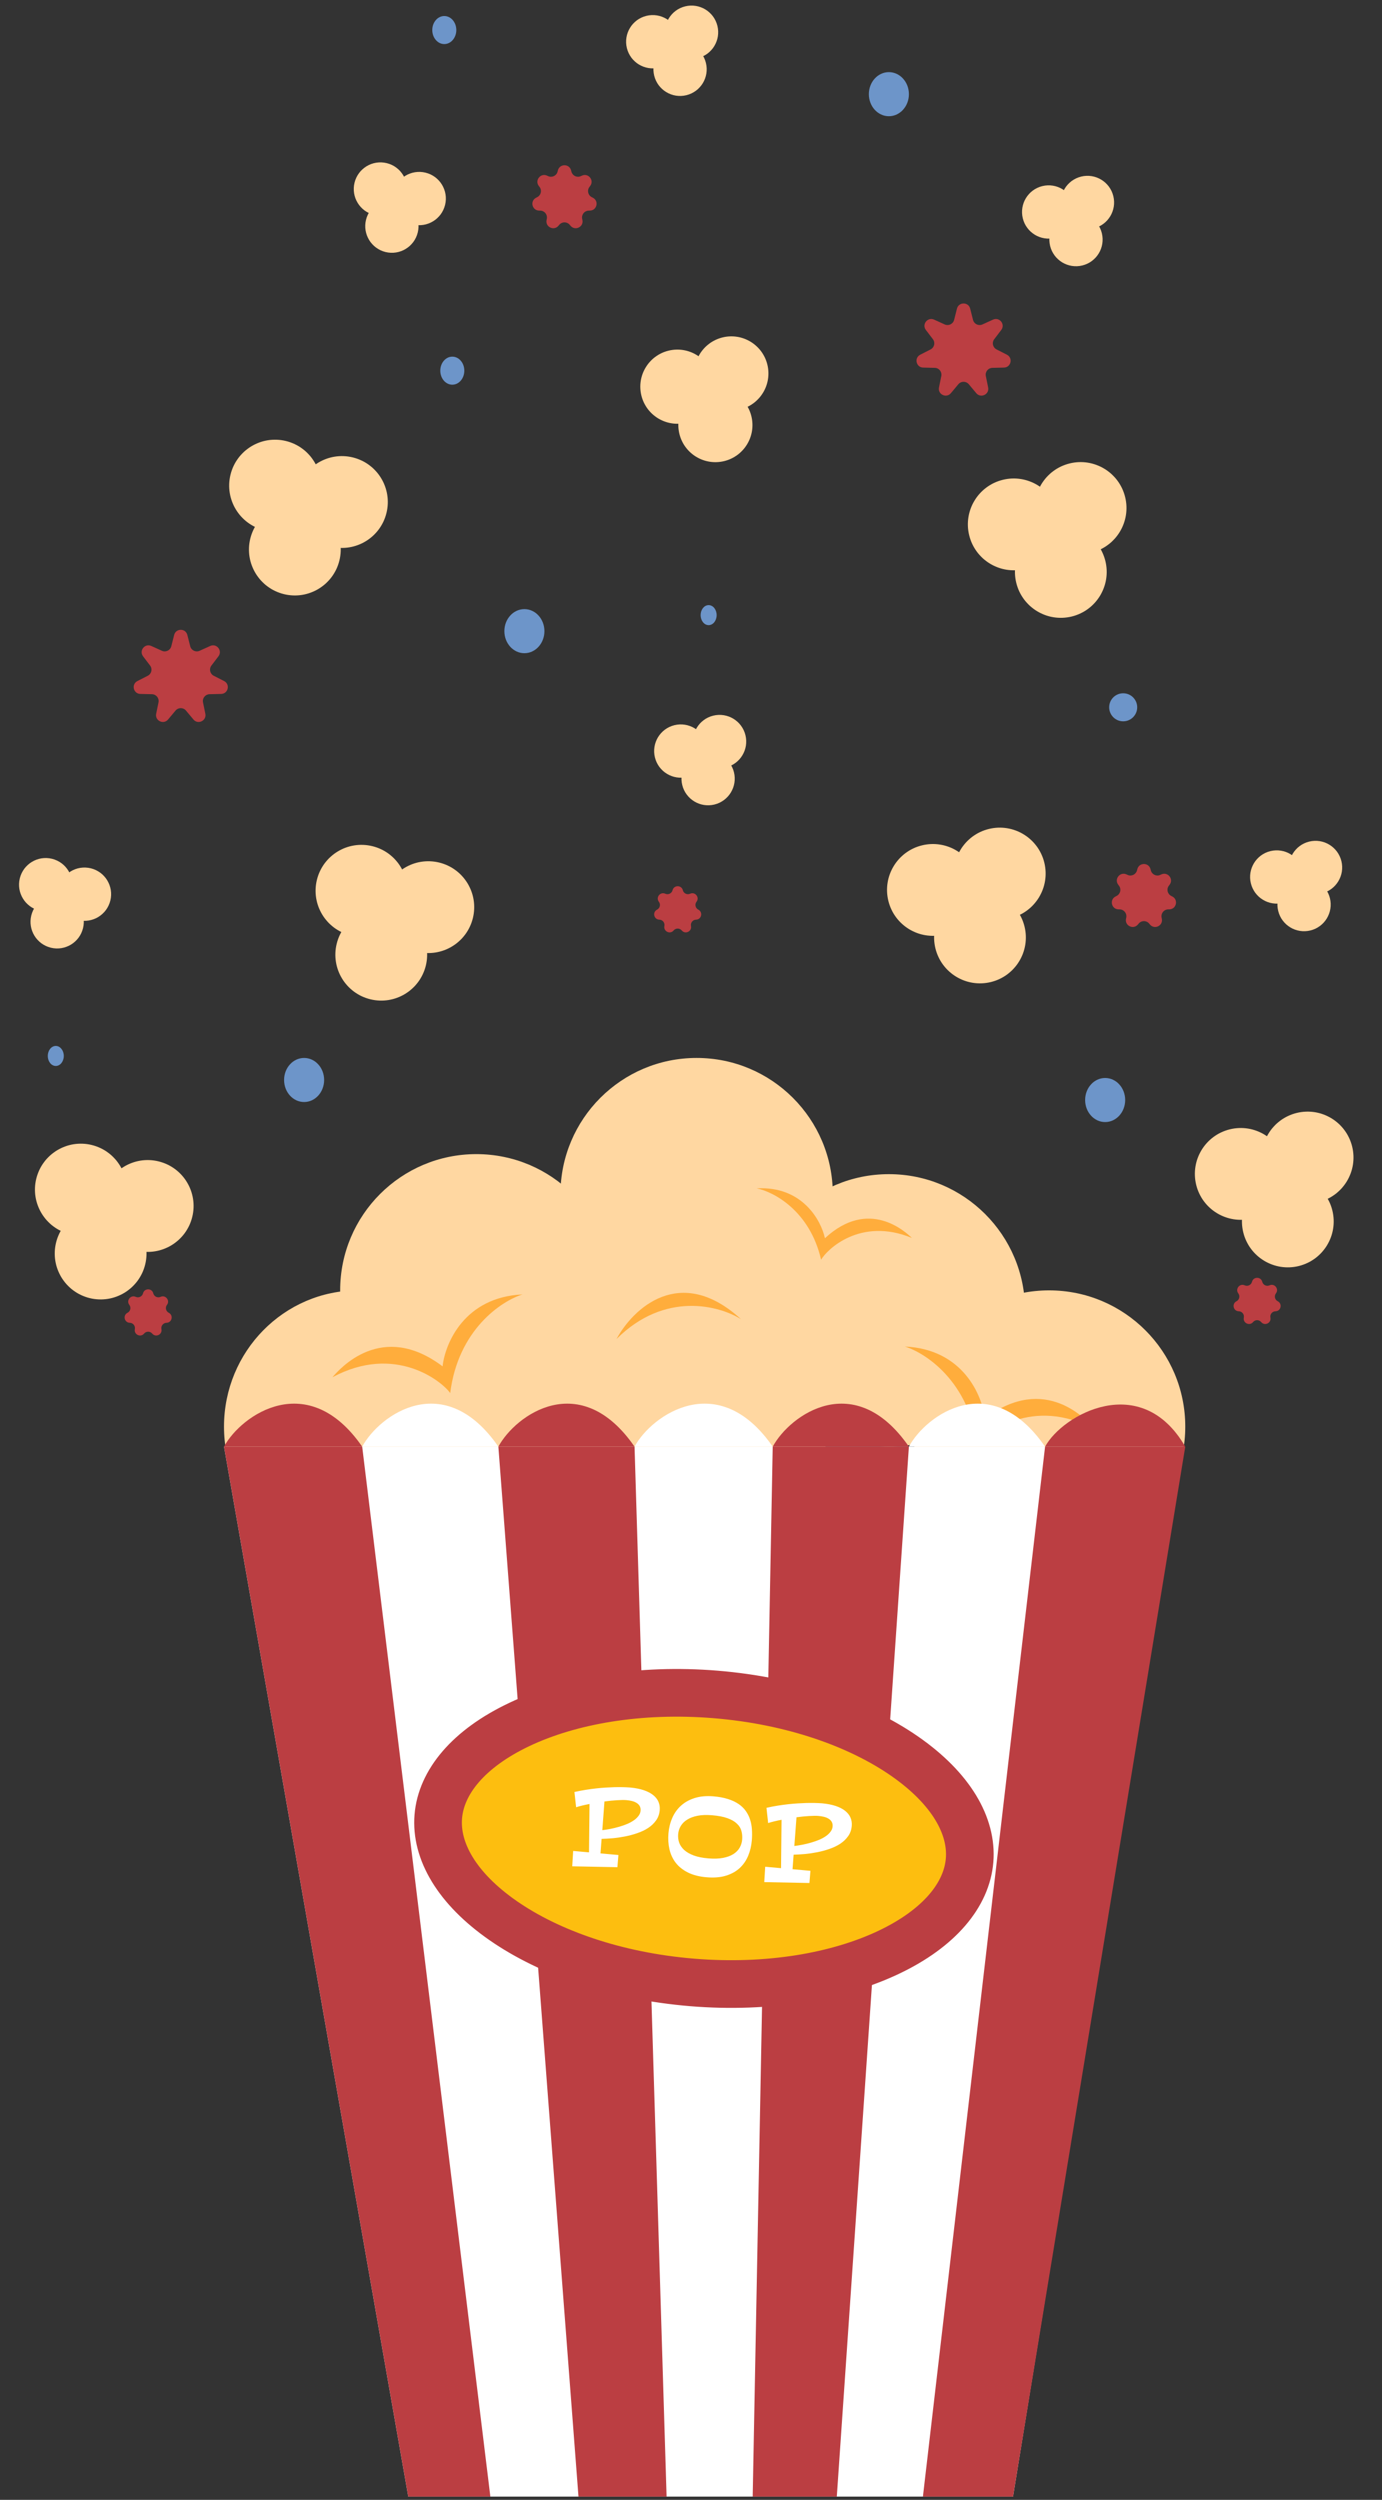 <svg width="203" height="367" viewBox="0 0 203 367" fill="none" xmlns="http://www.w3.org/2000/svg">
<rect x="0" y="0" width="203" height="367" fill="#333333" stroke="none"/>
<ellipse cx="52.613" cy="209.442" rx="19.709" ry="20.003" fill="#FFD7A1"/>
<ellipse cx="154.099" cy="209.442" rx="20.003" ry="20.003" fill="#FFD7A1"/>
<ellipse cx="69.969" cy="189.439" rx="20.003" ry="20.003" fill="#FFD7A1"/>
<ellipse cx="73.499" cy="205.911" rx="20.003" ry="20.003" fill="#FFD7A1"/>
<ellipse cx="102.327" cy="175.319" rx="20.003" ry="20.003" fill="#FFD7A1"/>
<ellipse cx="130.566" cy="192.38" rx="20.003" ry="20.003" fill="#FFD7A1"/>
<ellipse cx="102.327" cy="205.911" rx="20.003" ry="20.003" fill="#FFD7A1"/>
<path d="M48.835 202.189L48.83 202.195C58.041 197.254 64.908 202.779 66.13 204.519C67.294 195.185 73.695 190.975 76.75 190.037C68.221 190.42 65.371 197.235 65.012 200.595C56.069 193.855 49.907 200.954 48.835 202.189Z" fill="#FFAD3C"/>
<path d="M160.833 209.838L160.838 209.844C151.627 204.903 144.76 210.427 143.538 212.167C142.374 202.834 135.973 198.624 132.918 197.685C141.447 198.068 144.297 204.884 144.656 208.244C153.599 201.503 159.761 208.602 160.833 209.838Z" fill="#FFAD3C"/>
<path d="M133.949 181.74L133.954 181.745C126.356 178.616 121.427 183.484 120.61 184.942C118.955 177.736 113.613 174.954 111.149 174.464C117.849 174.083 120.622 179.186 121.171 181.785C127.628 175.8 133.012 180.86 133.949 181.74Z" fill="#FFAD3C"/>
<path d="M90.558 196.584C92.914 192.189 99.874 185.456 108.861 193.682C105.72 191.69 97.662 189.482 90.558 196.584Z" fill="#FFAD3C"/>
<ellipse cx="53.096" cy="130.773" rx="6.74" ry="6.74" transform="rotate(13.759 53.096 130.773)" fill="#FFD7A1"/>
<ellipse cx="56.002" cy="140.158" rx="6.74" ry="6.74" transform="rotate(13.759 56.002 140.158)" fill="#FFD7A1"/>
<ellipse cx="62.915" cy="133.179" rx="6.74" ry="6.74" transform="rotate(13.759 62.915 133.179)" fill="#FFD7A1"/>
<ellipse cx="6.74" cy="6.74" rx="6.74" ry="6.74" transform="matrix(-0.971 0.238 0.238 0.971 151.794 120.096)" fill="#FFD7A1"/>
<ellipse cx="6.74" cy="6.74" rx="6.74" ry="6.74" transform="matrix(-0.971 0.238 0.238 0.971 148.888 129.48)" fill="#FFD7A1"/>
<ellipse cx="6.74" cy="6.74" rx="6.74" ry="6.74" transform="matrix(-0.971 0.238 0.238 0.971 141.974 122.502)" fill="#FFD7A1"/>
<ellipse cx="11.875" cy="174.644" rx="6.74" ry="6.74" transform="rotate(13.759 11.875 174.644)" fill="#FFD7A1"/>
<ellipse cx="14.782" cy="184.029" rx="6.74" ry="6.74" transform="rotate(13.759 14.782 184.029)" fill="#FFD7A1"/>
<ellipse cx="21.696" cy="177.05" rx="6.74" ry="6.74" transform="rotate(13.759 21.696 177.05)" fill="#FFD7A1"/>
<ellipse cx="6.74" cy="6.74" rx="6.74" ry="6.74" transform="matrix(-0.971 0.238 0.238 0.971 197.014 161.787)" fill="#FFD7A1"/>
<ellipse cx="6.74" cy="6.74" rx="6.74" ry="6.74" transform="matrix(-0.971 0.238 0.238 0.971 194.107 171.172)" fill="#FFD7A1"/>
<ellipse cx="6.74" cy="6.74" rx="6.74" ry="6.74" transform="matrix(-0.971 0.238 0.238 0.971 187.192 164.193)" fill="#FFD7A1"/>
<ellipse cx="6.71" cy="129.88" rx="3.913" ry="3.913" transform="rotate(13.759 6.71 129.88)" fill="#FFD7A1"/>
<ellipse cx="8.396" cy="135.331" rx="3.913" ry="3.913" transform="rotate(13.759 8.396 135.331)" fill="#FFD7A1"/>
<ellipse cx="12.409" cy="131.276" rx="3.913" ry="3.913" transform="rotate(13.759 12.409 131.276)" fill="#FFD7A1"/>
<ellipse cx="3.913" cy="3.913" rx="3.913" ry="3.913" transform="matrix(-0.971 0.238 0.238 0.971 196.106 122.623)" fill="#FFD7A1"/>
<ellipse cx="3.913" cy="3.913" rx="3.913" ry="3.913" transform="matrix(-0.971 0.238 0.238 0.971 194.42 128.07)" fill="#FFD7A1"/>
<ellipse cx="3.913" cy="3.913" rx="3.913" ry="3.913" transform="matrix(-0.971 0.238 0.238 0.971 190.406 124.02)" fill="#FFD7A1"/>
<ellipse cx="3.913" cy="3.913" rx="3.913" ry="3.913" transform="matrix(-0.971 0.238 0.238 0.971 108.567 104.133)" fill="#FFD7A1"/>
<ellipse cx="3.913" cy="3.913" rx="3.913" ry="3.913" transform="matrix(-0.971 0.238 0.238 0.971 106.88 109.582)" fill="#FFD7A1"/>
<ellipse cx="3.913" cy="3.913" rx="3.913" ry="3.913" transform="matrix(-0.971 0.238 0.238 0.971 102.867 105.531)" fill="#FFD7A1"/>
<ellipse cx="5.445" cy="5.445" rx="5.445" ry="5.445" transform="matrix(-0.971 0.238 0.238 0.971 111.421 48.242)" fill="#FFD7A1"/>
<ellipse cx="5.445" cy="5.445" rx="5.445" ry="5.445" transform="matrix(-0.971 0.238 0.238 0.971 109.075 55.824)" fill="#FFD7A1"/>
<ellipse cx="5.445" cy="5.445" rx="5.445" ry="5.445" transform="matrix(-0.971 0.238 0.238 0.971 103.489 50.185)" fill="#FFD7A1"/>
<ellipse cx="40.404" cy="71.293" rx="6.74" ry="6.74" transform="rotate(13.759 40.404 71.293)" fill="#FFD7A1"/>
<ellipse cx="43.31" cy="80.679" rx="6.74" ry="6.74" transform="rotate(13.759 43.31 80.679)" fill="#FFD7A1"/>
<ellipse cx="50.223" cy="73.701" rx="6.74" ry="6.74" transform="rotate(13.759 50.223 73.701)" fill="#FFD7A1"/>
<ellipse cx="6.74" cy="6.74" rx="6.74" ry="6.74" transform="matrix(-0.971 0.238 0.238 0.971 163.668 66.432)" fill="#FFD7A1"/>
<ellipse cx="6.74" cy="6.74" rx="6.74" ry="6.74" transform="matrix(-0.971 0.238 0.238 0.971 160.763 75.816)" fill="#FFD7A1"/>
<ellipse cx="6.74" cy="6.74" rx="6.74" ry="6.74" transform="matrix(-0.971 0.238 0.238 0.971 153.848 68.836)" fill="#FFD7A1"/>
<ellipse cx="55.878" cy="27.751" rx="3.913" ry="3.913" transform="rotate(13.759 55.878 27.751)" fill="#FFD7A1"/>
<ellipse cx="57.564" cy="33.2" rx="3.913" ry="3.913" transform="rotate(13.759 57.564 33.2)" fill="#FFD7A1"/>
<ellipse cx="61.578" cy="29.149" rx="3.913" ry="3.913" transform="rotate(13.759 61.578 29.149)" fill="#FFD7A1"/>
<ellipse cx="3.913" cy="3.913" rx="3.913" ry="3.913" transform="matrix(-0.971 0.238 0.238 0.971 162.605 24.994)" fill="#FFD7A1"/>
<ellipse cx="3.913" cy="3.913" rx="3.913" ry="3.913" transform="matrix(-0.971 0.238 0.238 0.971 160.919 30.443)" fill="#FFD7A1"/>
<ellipse cx="3.913" cy="3.913" rx="3.913" ry="3.913" transform="matrix(-0.971 0.238 0.238 0.971 156.905 26.391)" fill="#FFD7A1"/>
<ellipse cx="3.913" cy="3.913" rx="3.913" ry="3.913" transform="matrix(-0.971 0.238 0.238 0.971 104.449 0)" fill="#FFD7A1"/>
<ellipse cx="3.913" cy="3.913" rx="3.913" ry="3.913" transform="matrix(-0.971 0.238 0.238 0.971 102.762 5.445)" fill="#FFD7A1"/>
<ellipse cx="3.913" cy="3.913" rx="3.913" ry="3.913" transform="matrix(-0.971 0.238 0.238 0.971 98.749 1.396)" fill="#FFD7A1"/>
<ellipse cx="44.671" cy="158.552" rx="2.942" ry="3.236" fill="#6D95C9"/>
<ellipse cx="66.439" cy="54.419" rx="1.765" ry="2.059" fill="#6D95C9"/>
<ellipse cx="65.262" cy="4.411" rx="1.765" ry="2.059" fill="#6D95C9"/>
<ellipse cx="164.983" cy="103.838" rx="2.059" ry="2.059" fill="#6D95C9"/>
<ellipse cx="130.566" cy="13.826" rx="2.942" ry="3.236" fill="#6D95C9"/>
<ellipse cx="77.028" cy="92.66" rx="2.942" ry="3.236" fill="#6D95C9"/>
<ellipse cx="162.335" cy="161.494" rx="2.942" ry="3.236" fill="#6D95C9"/>
<ellipse cx="104.091" cy="90.307" rx="1.177" ry="1.471" fill="#6D95C9"/>
<ellipse cx="8.194" cy="155.024" rx="1.177" ry="1.471" fill="#6D95C9"/>
<path d="M32.904 212.383H173.808L148.804 366.524H59.967L32.904 212.383Z" fill="white"/>
<path d="M122.917 366.524H110.562L113.504 212.383H133.507L122.917 366.524Z" fill="#BB3E42"/>
<path d="M72.028 366.524L53.202 212.383H32.904L59.967 366.524H72.028Z" fill="#BB3E42"/>
<path d="M135.566 366.524L153.51 212.383H174.102L148.804 366.524H135.566Z" fill="#BB3E42"/>
<path d="M93.207 212.383L97.914 366.524H84.971L73.204 212.383H93.207Z" fill="#BB3E42"/>
<path d="M32.904 212.383C35.454 207.677 45.259 200.911 53.202 212.383H32.904Z" fill="#BB3E42"/>
<path d="M53.201 212.383C55.751 207.676 65.262 200.911 73.204 212.383L53.201 212.383Z" fill="white"/>
<path d="M93.207 212.383C95.756 207.677 105.562 200.911 113.504 212.383L93.207 212.383Z" fill="white"/>
<path d="M133.507 212.383C136.056 207.676 145.567 200.911 153.51 212.383L133.507 212.383Z" fill="white"/>
<path d="M73.204 212.383C75.754 207.677 85.265 200.911 93.207 212.383L73.204 212.383Z" fill="#BB3E42"/>
<path d="M113.505 212.383C116.054 207.677 125.566 200.911 133.508 212.383L113.505 212.383Z" fill="#BB3E42"/>
<path d="M153.51 212.386C156.059 207.679 167.63 201.208 174.101 212.386H153.51Z" fill="#BB3E42"/>
<path d="M25.581 93.218C25.836 92.211 27.266 92.211 27.52 93.218L27.939 94.875C28.092 95.48 28.754 95.798 29.322 95.541L30.879 94.835C31.825 94.406 32.717 95.525 32.088 96.351L31.053 97.712C30.676 98.208 30.84 98.925 31.395 99.208L32.917 99.985C33.842 100.457 33.524 101.852 32.486 101.876L30.777 101.915C30.154 101.93 29.695 102.504 29.82 103.115L30.162 104.79C30.369 105.807 29.081 106.428 28.415 105.631L27.318 104.32C26.919 103.842 26.183 103.842 25.784 104.32L24.687 105.631C24.021 106.428 22.733 105.807 22.94 104.79L23.282 103.115C23.407 102.504 22.948 101.93 22.325 101.915L20.616 101.876C19.578 101.852 19.26 100.457 20.184 99.985L21.707 99.208C22.262 98.925 22.426 98.208 22.049 97.712L21.014 96.351C20.386 95.525 21.277 94.406 22.223 94.835L23.78 95.541C24.348 95.798 25.01 95.48 25.163 94.875L25.581 93.218Z" fill="#BB3E42"/>
<path d="M140.568 45.307C140.822 44.301 142.252 44.301 142.507 45.307L142.926 46.965C143.078 47.569 143.741 47.888 144.308 47.631L145.865 46.925C146.811 46.496 147.703 47.614 147.074 48.441L146.04 49.802C145.662 50.298 145.826 51.015 146.381 51.298L147.904 52.075C148.829 52.547 148.51 53.941 147.472 53.965L145.763 54.005C145.14 54.019 144.682 54.594 144.806 55.205L145.148 56.88C145.356 57.897 144.067 58.518 143.401 57.721L142.305 56.41C141.905 55.931 141.17 55.931 140.77 56.41L139.674 57.721C139.008 58.518 137.719 57.897 137.926 56.88L138.268 55.205C138.393 54.594 137.935 54.019 137.312 54.005L135.602 53.965C134.564 53.941 134.246 52.547 135.171 52.075L136.694 51.298C137.249 51.015 137.412 50.298 137.035 49.802L136 48.441C135.372 47.614 136.264 46.496 137.209 46.925L138.766 47.631C139.334 47.888 139.996 47.569 140.149 46.965L140.568 45.307Z" fill="#BB3E42"/>
<path d="M167.059 127.601C167.314 126.594 168.744 126.594 168.998 127.601L169.044 127.779C169.196 128.384 169.858 128.703 170.426 128.445L170.594 128.369C171.54 127.94 172.432 129.058 171.803 129.885L171.691 130.032C171.314 130.528 171.478 131.245 172.033 131.528L172.197 131.612C173.122 132.084 172.804 133.478 171.766 133.502L171.581 133.506C170.958 133.521 170.5 134.095 170.625 134.706L170.661 134.887C170.869 135.904 169.58 136.525 168.914 135.728L168.796 135.587C168.396 135.109 167.661 135.109 167.262 135.587L167.143 135.728C166.477 136.525 165.189 135.904 165.396 134.887L165.433 134.706C165.558 134.095 165.099 133.521 164.476 133.506L164.292 133.502C163.254 133.478 162.936 132.084 163.86 131.612L164.025 131.528C164.58 131.245 164.743 130.528 164.366 130.032L164.255 129.885C163.626 129.058 164.518 127.94 165.464 128.369L165.632 128.445C166.199 128.703 166.861 128.384 167.014 127.779L167.059 127.601Z" fill="#BB3E42"/>
<path d="M81.948 25.017C82.202 24.01 83.633 24.01 83.887 25.017L83.932 25.195C84.085 25.8 84.747 26.119 85.315 25.861L85.483 25.785C86.428 25.356 87.32 26.474 86.692 27.301L86.58 27.448C86.203 27.944 86.366 28.661 86.921 28.944L87.086 29.028C88.011 29.5 87.692 30.894 86.654 30.918L86.47 30.922C85.847 30.937 85.389 31.512 85.513 32.122L85.55 32.303C85.758 33.32 84.469 33.941 83.803 33.144L83.685 33.003C83.285 32.525 82.55 32.525 82.15 33.003L82.032 33.144C81.366 33.941 80.077 33.32 80.285 32.303L80.322 32.122C80.446 31.512 79.988 30.937 79.365 30.922L79.181 30.918C78.142 30.894 77.824 29.5 78.749 29.028L78.913 28.944C79.469 28.661 79.632 27.944 79.255 27.448L79.143 27.301C78.515 26.474 79.406 25.356 80.352 25.785L80.52 25.861C81.088 26.119 81.75 25.8 81.903 25.195L81.948 25.017Z" fill="#BB3E42"/>
<path d="M98.792 130.69C98.99 129.908 100.101 129.908 100.298 130.69C100.417 131.159 100.932 131.407 101.372 131.207C102.107 130.874 102.8 131.742 102.312 132.385C102.019 132.77 102.146 133.327 102.577 133.547C103.295 133.913 103.048 134.997 102.242 135.015C101.758 135.027 101.402 135.473 101.499 135.947C101.66 136.738 100.659 137.22 100.141 136.601C99.831 136.229 99.26 136.229 98.949 136.601C98.432 137.22 97.431 136.738 97.592 135.947C97.689 135.473 97.333 135.027 96.849 135.015C96.043 134.997 95.795 133.913 96.514 133.547C96.945 133.327 97.072 132.77 96.779 132.385C96.291 131.742 96.984 130.874 97.718 131.207C98.159 131.407 98.674 131.159 98.792 130.69Z" fill="#BB3E42"/>
<path d="M183.903 188.182C184.101 187.4 185.212 187.4 185.41 188.182C185.528 188.651 186.043 188.899 186.484 188.699C187.218 188.366 187.911 189.235 187.423 189.877C187.13 190.262 187.257 190.819 187.688 191.039C188.407 191.406 188.159 192.489 187.353 192.508C186.869 192.519 186.513 192.965 186.61 193.439C186.771 194.23 185.77 194.712 185.253 194.093C184.942 193.722 184.371 193.722 184.061 194.093C183.543 194.712 182.542 194.23 182.703 193.439C182.8 192.965 182.444 192.519 181.96 192.508C181.154 192.489 180.907 191.406 181.625 191.039C182.056 190.819 182.183 190.262 181.89 189.877C181.402 189.235 182.095 188.366 182.829 188.699C183.27 188.899 183.785 188.651 183.903 188.182Z" fill="#BB3E42"/>
<path d="M21.008 189.873C21.206 189.091 22.317 189.091 22.514 189.873C22.633 190.343 23.147 190.59 23.588 190.39C24.323 190.057 25.016 190.926 24.527 191.568C24.235 191.954 24.361 192.51 24.793 192.73C25.511 193.097 25.264 194.18 24.457 194.199C23.974 194.21 23.617 194.657 23.714 195.131C23.876 195.921 22.875 196.403 22.357 195.784C22.047 195.413 21.476 195.413 21.165 195.784C20.648 196.403 19.647 195.921 19.808 195.131C19.905 194.657 19.549 194.21 19.065 194.199C18.258 194.18 18.011 193.097 18.73 192.73C19.161 192.51 19.288 191.954 18.995 191.568C18.506 190.926 19.199 190.057 19.934 190.39C20.375 190.59 20.889 190.343 21.008 189.873Z" fill="#BB3E42"/>
<path d="M105.14 248.762C116.376 249.686 126.16 253.155 132.895 257.834C139.716 262.573 142.836 268.079 142.422 273.111C142.007 278.143 138.03 283.065 130.526 286.624C123.116 290.14 112.897 291.962 101.661 291.038C90.425 290.113 80.641 286.644 73.905 281.965C67.084 277.227 63.965 271.722 64.379 266.689C64.793 261.657 68.77 256.735 76.274 253.175C83.684 249.66 93.903 247.837 105.14 248.762Z" fill="#FDBE0F" stroke="#BB3E42" stroke-width="7"/>
<path d="M86.594 264.841C86.211 264.914 85.852 264.991 85.516 265.073C85.18 265.156 84.883 265.238 84.626 265.322L84.379 263.083C84.948 262.957 85.501 262.851 86.035 262.765C86.576 262.678 87.091 262.608 87.581 262.555C88.072 262.501 88.535 262.461 88.971 262.434C89.407 262.407 89.811 262.388 90.183 262.377C91.047 262.354 91.843 262.37 92.57 262.424C93.332 262.497 93.993 262.628 94.552 262.815C95.112 263.002 95.57 263.238 95.928 263.524C96.292 263.81 96.555 264.14 96.717 264.514C96.88 264.888 96.943 265.295 96.906 265.736C96.859 266.313 96.682 266.815 96.375 267.245C96.073 267.675 95.687 268.045 95.217 268.357C94.748 268.663 94.217 268.917 93.626 269.119C93.04 269.322 92.438 269.484 91.822 269.606C91.206 269.728 90.598 269.816 89.997 269.871C89.397 269.921 88.854 269.952 88.367 269.964L88.207 272.099L90.837 272.331L90.69 274.122L84.053 273.991L84.192 271.737L86.519 271.944L86.594 264.841ZM91.971 264.272C91.794 264.257 91.588 264.254 91.353 264.26C91.123 264.262 90.871 264.273 90.597 264.292C90.325 264.306 90.035 264.33 89.729 264.362C89.424 264.394 89.11 264.431 88.787 264.473L88.472 268.687C88.852 268.64 89.255 268.577 89.679 268.497C90.109 268.412 90.534 268.308 90.951 268.186C91.374 268.064 91.778 267.922 92.162 267.76C92.547 267.593 92.884 267.404 93.173 267.193C93.462 266.982 93.69 266.749 93.857 266.497C94.03 266.239 94.111 265.958 94.099 265.654C94.091 265.434 94.034 265.244 93.927 265.084C93.82 264.918 93.672 264.78 93.482 264.671C93.298 264.556 93.076 264.467 92.814 264.404C92.558 264.341 92.277 264.297 91.971 264.272ZM110.435 270.173C110.367 270.993 110.187 271.755 109.894 272.457C109.602 273.154 109.187 273.752 108.649 274.252C108.112 274.746 107.444 275.117 106.645 275.364C105.846 275.612 104.906 275.692 103.827 275.603C102.731 275.513 101.807 275.28 101.054 274.904C100.306 274.529 99.708 274.054 99.259 273.479C98.815 272.899 98.509 272.241 98.339 271.506C98.17 270.766 98.12 269.986 98.187 269.165C98.255 268.345 98.443 267.585 98.751 266.884C99.06 266.178 99.488 265.578 100.036 265.085C100.589 264.587 101.262 264.213 102.056 263.965C102.85 263.717 103.766 263.636 104.804 263.721C105.614 263.788 106.322 263.919 106.928 264.115C107.539 264.307 108.06 264.551 108.49 264.847C108.921 265.139 109.272 265.479 109.543 265.867C109.82 266.25 110.031 266.67 110.176 267.126C110.327 267.583 110.417 268.068 110.448 268.583C110.484 269.098 110.48 269.628 110.435 270.173ZM109.018 270.057C109.054 269.621 109.017 269.205 108.909 268.809C108.806 268.409 108.587 268.051 108.252 267.736C107.923 267.416 107.462 267.148 106.868 266.932C106.275 266.716 105.511 266.57 104.576 266.493C103.777 266.427 103.074 266.453 102.469 266.57C101.869 266.688 101.362 266.876 100.949 267.135C100.536 267.389 100.218 267.702 99.993 268.076C99.775 268.444 99.648 268.847 99.612 269.283C99.576 269.719 99.628 270.136 99.768 270.534C99.913 270.928 100.161 271.285 100.51 271.606C100.866 271.923 101.333 272.189 101.911 272.404C102.494 272.619 103.209 272.761 104.055 272.831C104.885 272.899 105.603 272.875 106.209 272.757C106.814 272.64 107.318 272.454 107.72 272.2C108.128 271.941 108.436 271.629 108.644 271.264C108.857 270.895 108.982 270.493 109.018 270.057ZM114.801 267.162C114.419 267.235 114.059 267.312 113.723 267.395C113.387 267.477 113.091 267.559 112.833 267.643L112.586 265.404C113.155 265.278 113.708 265.172 114.243 265.086C114.783 264.999 115.298 264.929 115.789 264.876C116.279 264.822 116.742 264.782 117.178 264.755C117.614 264.728 118.018 264.709 118.39 264.698C119.254 264.675 120.05 264.691 120.777 264.745C121.539 264.819 122.2 264.949 122.759 265.136C123.319 265.323 123.778 265.559 124.136 265.845C124.499 266.131 124.762 266.461 124.924 266.835C125.087 267.209 125.15 267.616 125.114 268.057C125.066 268.634 124.889 269.136 124.582 269.566C124.28 269.996 123.894 270.366 123.424 270.678C122.955 270.984 122.424 271.238 121.833 271.44C121.247 271.643 120.645 271.805 120.029 271.927C119.413 272.049 118.805 272.137 118.204 272.192C117.605 272.242 117.061 272.273 116.574 272.285L116.414 274.42L119.045 274.652L118.897 276.443L112.261 276.312L112.399 274.058L114.726 274.266L114.801 267.162ZM120.178 266.593C120.002 266.579 119.795 266.575 119.56 266.581C119.33 266.583 119.078 266.594 118.805 266.613C118.532 266.627 118.242 266.651 117.937 266.683C117.631 266.715 117.317 266.752 116.995 266.794L116.679 271.009C117.059 270.961 117.462 270.898 117.886 270.818C118.317 270.733 118.741 270.629 119.158 270.507C119.581 270.385 119.985 270.243 120.369 270.081C120.754 269.915 121.091 269.725 121.38 269.514C121.669 269.303 121.897 269.071 122.064 268.818C122.237 268.56 122.318 268.279 122.306 267.975C122.298 267.755 122.241 267.565 122.134 267.405C122.027 267.239 121.879 267.101 121.69 266.992C121.506 266.877 121.283 266.789 121.022 266.725C120.766 266.662 120.484 266.618 120.178 266.593Z" fill="white"/>
</svg>
